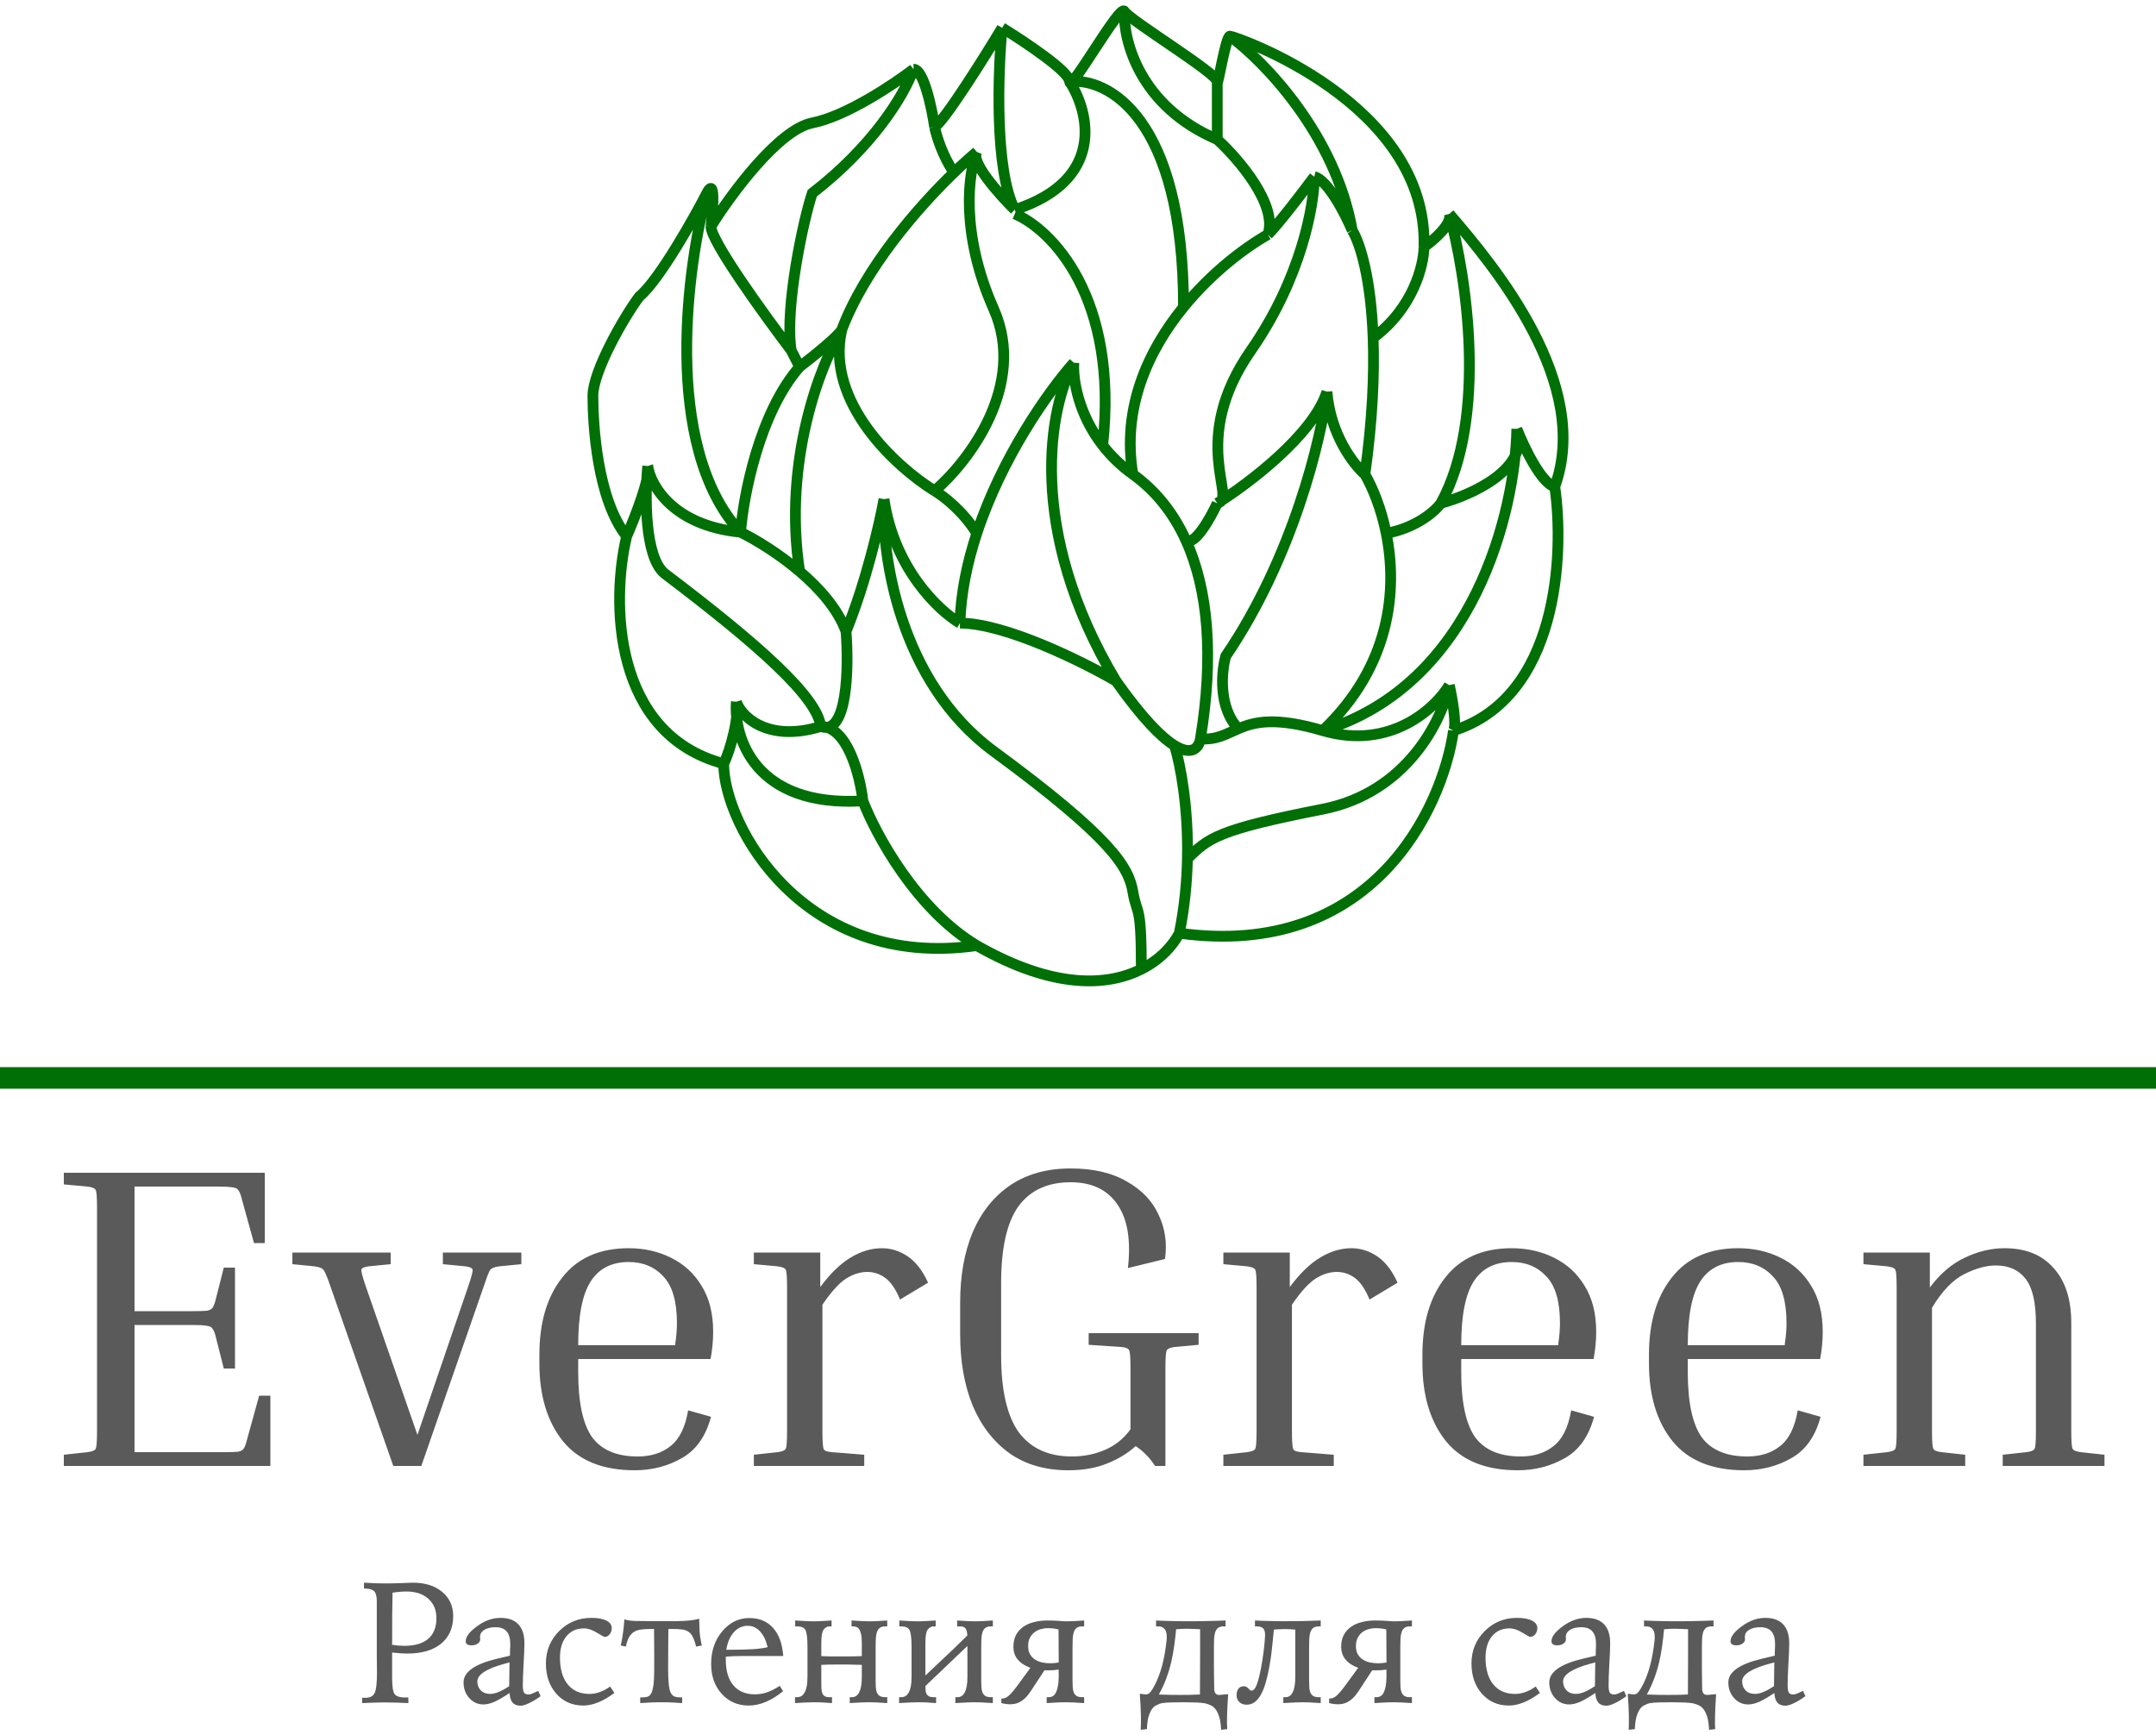 <svg width="200" height="161" viewBox="0 0 200 161" fill="none" xmlns="http://www.w3.org/2000/svg">
<path d="M36.375 152.594C36.594 152.625 36.792 152.648 36.969 152.664C37.146 152.68 37.32 152.688 37.492 152.688C38.471 152.688 39.214 152.471 39.719 152.039C40.229 151.602 40.484 150.964 40.484 150.125C40.484 149.37 40.234 148.768 39.734 148.32C39.234 147.872 38.557 147.648 37.703 147.648C37.469 147.648 37.245 147.659 37.031 147.68C36.823 147.695 36.617 147.721 36.414 147.758C36.398 148.461 36.388 149.172 36.383 149.891C36.378 150.604 36.375 151.505 36.375 152.594ZM33.594 157.492C33.635 157.497 33.675 157.503 33.711 157.508C33.753 157.508 33.815 157.508 33.898 157.508C34.315 157.508 34.596 157.367 34.742 157.086C34.893 156.799 34.969 156.167 34.969 155.188C34.969 155.042 34.966 154.773 34.961 154.383C34.956 153.992 34.953 153.677 34.953 153.438V148.547C34.953 148.099 34.872 147.792 34.711 147.625C34.55 147.458 34.255 147.375 33.828 147.375H33.766V146.828C34.12 146.854 34.471 146.872 34.82 146.883C35.175 146.893 35.523 146.898 35.867 146.898C36.253 146.898 36.711 146.888 37.242 146.867C37.779 146.841 38.125 146.828 38.281 146.828C39.422 146.828 40.333 147.112 41.016 147.68C41.698 148.247 42.039 148.995 42.039 149.922C42.039 151.021 41.664 151.878 40.914 152.492C40.169 153.102 39.115 153.406 37.75 153.406C37.615 153.406 37.43 153.398 37.195 153.383C36.966 153.367 36.693 153.344 36.375 153.312V155.664C36.375 156.466 36.456 156.971 36.617 157.18C36.784 157.383 37.115 157.484 37.609 157.484C37.625 157.484 37.651 157.482 37.688 157.477C37.729 157.471 37.76 157.469 37.781 157.469C37.807 157.469 37.825 157.471 37.836 157.477C37.852 157.477 37.865 157.479 37.875 157.484L37.883 158C37.503 157.979 37.12 157.964 36.734 157.953C36.349 157.943 35.969 157.938 35.594 157.938C35.411 157.938 35.143 157.943 34.789 157.953C34.44 157.964 34.042 157.979 33.594 158V157.492ZM49.93 156.867L50.148 157.359C49.758 157.641 49.401 157.857 49.078 158.008C48.755 158.164 48.495 158.242 48.297 158.242C47.964 158.242 47.714 158.146 47.547 157.953C47.38 157.755 47.289 157.458 47.273 157.062C46.706 157.443 46.234 157.716 45.859 157.883C45.484 158.044 45.148 158.125 44.852 158.125C44.325 158.125 43.885 157.927 43.531 157.531C43.177 157.135 43 156.651 43 156.078C43 155.104 44.05 154.37 46.148 153.875C46.643 153.76 47.029 153.669 47.305 153.602C47.305 153.513 47.307 153.385 47.312 153.219C47.328 152.875 47.336 152.651 47.336 152.547C47.336 152.005 47.224 151.607 47 151.352C46.776 151.091 46.435 150.961 45.977 150.961C45.529 150.961 45.175 151.044 44.914 151.211C44.659 151.372 44.531 151.594 44.531 151.875C44.531 151.901 44.534 151.938 44.539 151.984C44.544 152.026 44.547 152.057 44.547 152.078C44.547 152.24 44.469 152.375 44.312 152.484C44.156 152.589 43.969 152.641 43.75 152.641C43.562 152.641 43.425 152.609 43.336 152.547C43.247 152.484 43.203 152.388 43.203 152.258C43.203 151.841 43.555 151.378 44.258 150.867C44.961 150.352 45.688 150.094 46.438 150.094C47.161 150.094 47.711 150.294 48.086 150.695C48.461 151.091 48.648 151.674 48.648 152.445C48.648 152.862 48.622 153.503 48.57 154.367C48.523 155.232 48.5 155.888 48.5 156.336C48.5 156.674 48.536 156.904 48.609 157.023C48.688 157.143 48.823 157.203 49.016 157.203C49.099 157.203 49.206 157.18 49.336 157.133C49.471 157.081 49.669 156.992 49.93 156.867ZM47.266 154.227C47.167 154.253 47.018 154.292 46.82 154.344C45.128 154.807 44.281 155.354 44.281 155.984C44.281 156.328 44.391 156.609 44.609 156.828C44.828 157.042 45.117 157.148 45.477 157.148C45.695 157.148 45.948 157.091 46.234 156.977C46.521 156.862 46.854 156.68 47.234 156.43L47.266 154.227ZM56.602 156.461L56.992 157.055C56.487 157.44 55.99 157.732 55.5 157.93C55.01 158.128 54.547 158.227 54.109 158.227C53.089 158.227 52.255 157.862 51.609 157.133C50.964 156.398 50.641 155.461 50.641 154.32C50.641 153.138 51.05 152.138 51.867 151.32C52.685 150.503 53.682 150.094 54.859 150.094C55.464 150.094 55.93 150.18 56.258 150.352C56.586 150.518 56.75 150.753 56.75 151.055C56.75 151.273 56.682 151.464 56.547 151.625C56.417 151.781 56.266 151.859 56.094 151.859C56.036 151.859 55.794 151.729 55.367 151.469C54.945 151.203 54.542 151.07 54.156 151.07C53.479 151.07 52.94 151.315 52.539 151.805C52.143 152.289 51.945 152.951 51.945 153.789C51.945 154.846 52.185 155.672 52.664 156.266C53.148 156.854 53.818 157.148 54.672 157.148C54.99 157.148 55.305 157.094 55.617 156.984C55.935 156.875 56.263 156.701 56.602 156.461ZM57.922 150.227C58.156 150.315 58.497 150.367 58.945 150.383C59.398 150.393 59.979 150.398 60.688 150.398H61.984C62.208 150.398 62.448 150.398 62.703 150.398C62.958 150.393 63.214 150.385 63.469 150.375C63.724 150.359 63.971 150.336 64.211 150.305C64.451 150.273 64.667 150.229 64.859 150.172C64.865 150.474 64.875 150.831 64.891 151.242C64.912 151.648 64.982 152.12 65.102 152.656L64.57 152.758C64.482 152.383 64.383 152.089 64.273 151.875C64.169 151.656 64.034 151.492 63.867 151.383C63.706 151.268 63.508 151.198 63.273 151.172C63.039 151.141 62.747 151.125 62.398 151.125H62L61.984 153.359C61.979 153.943 61.977 154.451 61.977 154.883C61.982 155.31 61.995 155.674 62.016 155.977C62.036 156.279 62.068 156.529 62.109 156.727C62.156 156.919 62.221 157.07 62.305 157.18C62.388 157.289 62.492 157.365 62.617 157.406C62.742 157.448 62.896 157.469 63.078 157.469H63.281V158C63.099 157.99 62.841 157.974 62.508 157.953C62.18 157.932 61.789 157.922 61.336 157.922C60.872 157.922 60.487 157.932 60.18 157.953C59.872 157.974 59.609 157.99 59.391 158V157.469H59.586C59.758 157.469 59.911 157.451 60.047 157.414C60.188 157.378 60.305 157.279 60.398 157.117C60.492 156.951 60.562 156.698 60.609 156.359C60.661 156.016 60.688 155.539 60.688 154.93V153.359L60.672 151.125H60.336C60.023 151.125 59.742 151.141 59.492 151.172C59.247 151.198 59.031 151.266 58.844 151.375C58.656 151.484 58.497 151.648 58.367 151.867C58.237 152.081 58.135 152.378 58.062 152.758L57.578 152.656C57.62 152.49 57.656 152.323 57.688 152.156C57.719 151.99 57.747 151.812 57.773 151.625C57.805 151.438 57.831 151.232 57.852 151.008C57.878 150.779 57.901 150.518 57.922 150.227ZM72.656 153.633H68.844C68.547 153.633 68.273 153.638 68.023 153.648C67.773 153.659 67.542 153.674 67.328 153.695V153.984C67.328 155.005 67.562 155.794 68.031 156.352C68.505 156.909 69.172 157.188 70.031 157.188C70.412 157.188 70.787 157.125 71.156 157C71.526 156.87 71.919 156.669 72.336 156.398L72.641 156.898C72.104 157.336 71.568 157.667 71.031 157.891C70.5 158.115 69.974 158.227 69.453 158.227C68.443 158.227 67.609 157.867 66.953 157.148C66.297 156.424 65.969 155.497 65.969 154.367C65.969 153.164 66.312 152.154 67 151.336C67.688 150.518 68.526 150.109 69.516 150.109C70.438 150.109 71.172 150.417 71.719 151.031C72.266 151.646 72.578 152.513 72.656 153.633ZM71.211 152.812C71.055 152.172 70.818 151.682 70.5 151.344C70.182 151 69.802 150.828 69.359 150.828C68.859 150.828 68.43 151.029 68.07 151.43C67.716 151.831 67.484 152.372 67.375 153.055C68.406 153.055 69.216 153.036 69.805 153C70.398 152.964 70.867 152.901 71.211 152.812ZM79.945 154.453C79.831 154.448 79.721 154.445 79.617 154.445C79.518 154.44 79.417 154.438 79.312 154.438C79.213 154.432 79.109 154.43 79 154.43C78.891 154.424 78.773 154.422 78.648 154.422H77.484C77.25 154.422 77.029 154.424 76.82 154.43C76.617 154.435 76.406 154.443 76.188 154.453V155.891C76.188 156.161 76.19 156.396 76.195 156.594C76.206 156.792 76.234 156.956 76.281 157.086C76.333 157.211 76.412 157.305 76.516 157.367C76.625 157.424 76.779 157.453 76.977 157.453H77.18V158C76.914 157.979 76.643 157.961 76.367 157.945C76.096 157.93 75.81 157.922 75.508 157.922C75.242 157.922 74.971 157.93 74.695 157.945C74.424 157.956 74.109 157.974 73.75 158V157.453H73.93C74.159 157.453 74.338 157.385 74.469 157.25C74.599 157.109 74.695 156.94 74.758 156.742C74.826 156.539 74.867 156.326 74.883 156.102C74.898 155.872 74.906 155.672 74.906 155.5V152.828C74.906 151.969 74.838 151.427 74.703 151.203C74.635 151.089 74.539 151.008 74.414 150.961C74.294 150.909 74.138 150.883 73.945 150.883H73.766V150.336C74.219 150.367 74.573 150.388 74.828 150.398C75.083 150.409 75.289 150.414 75.445 150.414C75.612 150.414 75.823 150.409 76.078 150.398C76.338 150.388 76.693 150.367 77.141 150.336V150.883H76.922C76.818 150.883 76.719 150.914 76.625 150.977C76.531 151.034 76.451 151.112 76.383 151.211C76.253 151.404 76.188 151.815 76.188 152.445V153.641C76.391 153.646 76.591 153.654 76.789 153.664C76.992 153.669 77.201 153.672 77.414 153.672H78.633C78.872 153.672 79.096 153.669 79.305 153.664C79.513 153.654 79.727 153.646 79.945 153.641V152.445C79.945 152.086 79.922 151.805 79.875 151.602C79.828 151.393 79.766 151.237 79.688 151.133C79.615 151.023 79.526 150.956 79.422 150.93C79.323 150.898 79.219 150.883 79.109 150.883H78.992V150.336C79.44 150.367 79.792 150.388 80.047 150.398C80.307 150.409 80.521 150.414 80.688 150.414C80.844 150.414 81.049 150.409 81.305 150.398C81.56 150.388 81.893 150.367 82.305 150.336V150.883H82.125C81.901 150.883 81.727 150.932 81.602 151.031C81.482 151.13 81.393 151.268 81.336 151.445C81.284 151.617 81.253 151.823 81.242 152.062C81.232 152.297 81.227 152.552 81.227 152.828V155.906C81.227 156.12 81.232 156.32 81.242 156.508C81.253 156.695 81.284 156.859 81.336 157C81.393 157.141 81.482 157.253 81.602 157.336C81.727 157.414 81.901 157.453 82.125 157.453H82.305V158C81.893 157.969 81.544 157.948 81.258 157.938C80.971 157.927 80.75 157.922 80.594 157.922C80.458 157.922 80.326 157.924 80.195 157.93C80.07 157.93 79.938 157.935 79.797 157.945C79.662 157.951 79.513 157.958 79.352 157.969C79.195 157.979 79.021 157.99 78.828 158V157.453H79.031C79.328 157.453 79.555 157.297 79.711 156.984C79.867 156.667 79.945 156.201 79.945 155.586V154.453ZM89.742 152.703C89.607 152.828 89.469 152.958 89.328 153.094C89.188 153.224 89.039 153.365 88.883 153.516L87.266 155.062C87.01 155.302 86.768 155.531 86.539 155.75C86.31 155.969 86.078 156.193 85.844 156.422C85.844 156.562 85.849 156.695 85.859 156.82C85.87 156.945 85.898 157.055 85.945 157.148C85.997 157.242 86.076 157.318 86.18 157.375C86.289 157.427 86.44 157.453 86.633 157.453H86.836V158C86.57 157.979 86.299 157.961 86.023 157.945C85.753 157.93 85.466 157.922 85.164 157.922C84.898 157.922 84.628 157.93 84.352 157.945C84.081 157.956 83.766 157.974 83.406 158V157.453H83.586C83.815 157.453 83.995 157.385 84.125 157.25C84.255 157.109 84.352 156.94 84.414 156.742C84.482 156.539 84.523 156.326 84.539 156.102C84.555 155.872 84.562 155.672 84.562 155.5V152.828C84.562 151.969 84.495 151.427 84.359 151.203C84.292 151.089 84.195 151.008 84.07 150.961C83.951 150.909 83.794 150.883 83.602 150.883H83.422V150.336C83.875 150.367 84.229 150.388 84.484 150.398C84.74 150.409 84.945 150.414 85.102 150.414C85.268 150.414 85.479 150.409 85.734 150.398C85.995 150.388 86.349 150.367 86.797 150.336V150.883H86.578C86.474 150.883 86.375 150.914 86.281 150.977C86.188 151.034 86.107 151.112 86.039 151.211C85.909 151.404 85.844 151.815 85.844 152.445V155.438C85.995 155.297 86.146 155.156 86.297 155.016C86.453 154.87 86.609 154.721 86.766 154.57L88.461 152.969L89.734 151.727C89.724 151.508 89.695 151.341 89.648 151.227C89.602 151.112 89.539 151.029 89.461 150.977C89.388 150.924 89.302 150.896 89.203 150.891C89.109 150.885 89.01 150.883 88.906 150.883H88.789V150.336C89.237 150.367 89.588 150.388 89.844 150.398C90.104 150.409 90.318 150.414 90.484 150.414C90.641 150.414 90.846 150.409 91.102 150.398C91.357 150.388 91.69 150.367 92.102 150.336V150.883H91.922C91.698 150.883 91.523 150.932 91.398 151.031C91.279 151.13 91.19 151.268 91.133 151.445C91.081 151.617 91.049 151.823 91.039 152.062C91.029 152.297 91.023 152.552 91.023 152.828V155.906C91.023 156.12 91.029 156.32 91.039 156.508C91.049 156.695 91.081 156.859 91.133 157C91.19 157.141 91.279 157.253 91.398 157.336C91.523 157.414 91.698 157.453 91.922 157.453H92.102V158C91.69 157.969 91.341 157.948 91.055 157.938C90.768 157.927 90.547 157.922 90.391 157.922C90.255 157.922 90.122 157.924 89.992 157.93C89.867 157.93 89.734 157.935 89.594 157.945C89.458 157.951 89.31 157.958 89.148 157.969C88.992 157.979 88.818 157.99 88.625 158V157.453H88.828C89.125 157.453 89.352 157.297 89.508 156.984C89.664 156.667 89.742 156.201 89.742 155.586V152.703ZM98.203 154.891C97.896 154.938 97.588 154.961 97.281 154.961C97.146 154.966 97.013 154.966 96.883 154.961L95.656 156.836C95.474 157.117 95.287 157.352 95.094 157.539C94.901 157.721 94.695 157.862 94.477 157.961C94.258 158.055 94.018 158.104 93.758 158.109C93.497 158.115 93.208 158.078 92.891 158V157.578H92.953C93.057 157.578 93.156 157.56 93.25 157.523C93.349 157.487 93.456 157.419 93.57 157.32C93.69 157.216 93.828 157.07 93.984 156.883C94.141 156.695 94.328 156.451 94.547 156.148L95.586 154.727C95.372 154.648 95.177 154.557 95 154.453C94.698 154.276 94.456 154.049 94.273 153.773C94.096 153.497 94.008 153.167 94.008 152.781C94.008 152.344 94.091 151.971 94.258 151.664C94.43 151.357 94.659 151.104 94.945 150.906C95.237 150.708 95.573 150.565 95.953 150.477C96.333 150.383 96.734 150.336 97.156 150.336C97.578 150.336 97.94 150.349 98.242 150.375C98.549 150.401 98.787 150.414 98.953 150.414C99.109 150.414 99.315 150.409 99.57 150.398C99.826 150.388 100.159 150.367 100.57 150.336V150.883H100.391C100.167 150.883 99.992 150.932 99.867 151.031C99.747 151.13 99.659 151.268 99.602 151.445C99.549 151.617 99.518 151.823 99.508 152.062C99.497 152.297 99.492 152.552 99.492 152.828V155.906C99.492 156.12 99.497 156.32 99.508 156.508C99.518 156.695 99.549 156.859 99.602 157C99.659 157.141 99.747 157.253 99.867 157.336C99.992 157.414 100.167 157.453 100.391 157.453H100.57V158C100.159 157.969 99.81 157.948 99.523 157.938C99.237 157.927 99.016 157.922 98.859 157.922C98.724 157.922 98.591 157.924 98.461 157.93C98.336 157.93 98.203 157.935 98.062 157.945C97.927 157.951 97.779 157.958 97.617 157.969C97.461 157.979 97.287 157.99 97.094 158V157.453H97.297C97.599 157.453 97.823 157.297 97.969 156.984C98.12 156.667 98.201 156.201 98.211 155.586L98.203 154.891ZM98.195 151.172C98.07 151.13 97.909 151.099 97.711 151.078C97.513 151.057 97.336 151.047 97.18 151.047C96.992 151.047 96.792 151.076 96.578 151.133C96.37 151.185 96.174 151.276 95.992 151.406C95.815 151.536 95.667 151.708 95.547 151.922C95.432 152.135 95.375 152.401 95.375 152.719C95.375 153.031 95.438 153.289 95.562 153.492C95.688 153.695 95.846 153.857 96.039 153.977C96.237 154.096 96.456 154.182 96.695 154.234C96.935 154.281 97.172 154.305 97.406 154.305C97.583 154.305 97.737 154.297 97.867 154.281C98.003 154.26 98.117 154.245 98.211 154.234L98.195 151.172ZM107.141 156.289C107.406 155.768 107.628 155.177 107.805 154.516C107.982 153.849 108.117 153.091 108.211 152.242C108.227 152.112 108.234 151.969 108.234 151.812C108.234 151.651 108.211 151.503 108.164 151.367C108.117 151.232 108.036 151.117 107.922 151.023C107.807 150.93 107.641 150.883 107.422 150.883H107.242V150.336C107.497 150.346 107.721 150.357 107.914 150.367C108.112 150.372 108.307 150.378 108.5 150.383C108.698 150.388 108.906 150.393 109.125 150.398C109.349 150.404 109.612 150.406 109.914 150.406C110.221 150.406 110.542 150.406 110.875 150.406C111.214 150.401 111.547 150.396 111.875 150.391C112.208 150.385 112.529 150.378 112.836 150.367C113.148 150.357 113.432 150.346 113.688 150.336V150.883H113.508C113.284 150.883 113.109 150.932 112.984 151.031C112.865 151.13 112.776 151.268 112.719 151.445C112.667 151.617 112.635 151.823 112.625 152.062C112.615 152.297 112.609 152.552 112.609 152.828V154.695L112.633 156.609C112.633 156.755 112.648 156.872 112.68 156.961C112.711 157.044 112.753 157.109 112.805 157.156C112.857 157.198 112.919 157.224 112.992 157.234C113.065 157.245 113.141 157.245 113.219 157.234L113.93 157.172C113.898 157.615 113.875 157.997 113.859 158.32C113.844 158.648 113.833 158.938 113.828 159.188C113.823 159.438 113.82 159.659 113.82 159.852C113.826 160.049 113.833 160.237 113.844 160.414L113.273 160.477C113.253 159.992 113.198 159.602 113.109 159.305C113.021 159.013 112.914 158.781 112.789 158.609C112.664 158.438 112.526 158.312 112.375 158.234C112.229 158.161 112.083 158.104 111.938 158.062C111.875 158.042 111.799 158.023 111.711 158.008C111.628 157.992 111.505 157.979 111.344 157.969C111.182 157.953 110.971 157.943 110.711 157.938C110.451 157.927 110.112 157.922 109.695 157.922C109.279 157.922 108.943 157.927 108.688 157.938C108.438 157.943 108.24 157.953 108.094 157.969C107.948 157.979 107.839 157.992 107.766 158.008C107.693 158.023 107.63 158.042 107.578 158.062C107.469 158.104 107.349 158.159 107.219 158.227C107.089 158.294 106.966 158.409 106.852 158.57C106.737 158.737 106.635 158.964 106.547 159.25C106.464 159.542 106.411 159.93 106.391 160.414L105.82 160.477C105.826 160.299 105.831 160.107 105.836 159.898C105.841 159.695 105.841 159.461 105.836 159.195C105.831 158.935 105.82 158.635 105.805 158.297C105.789 157.964 105.766 157.576 105.734 157.133L106.266 157.195C106.427 157.216 106.576 157.146 106.711 156.984C106.846 156.818 106.99 156.586 107.141 156.289ZM107.5 157.203C107.802 157.219 108.133 157.229 108.492 157.234C108.852 157.24 109.198 157.242 109.531 157.242C109.781 157.242 110.062 157.24 110.375 157.234C110.688 157.229 111 157.219 111.312 157.203L111.328 153.539V151.148C111.24 151.143 111.135 151.138 111.016 151.133C110.896 151.122 110.773 151.117 110.648 151.117C110.523 151.112 110.404 151.109 110.289 151.109C110.18 151.104 110.089 151.102 110.016 151.102C109.865 151.102 109.719 151.107 109.578 151.117C109.438 151.122 109.279 151.133 109.102 151.148C109.055 151.664 108.995 152.18 108.922 152.695C108.854 153.211 108.76 153.721 108.641 154.227C108.521 154.732 108.367 155.234 108.18 155.734C107.997 156.229 107.771 156.719 107.5 157.203ZM117.32 152.242C117.331 152.065 117.341 151.896 117.352 151.734C117.362 151.568 117.346 151.422 117.305 151.297C117.268 151.172 117.195 151.073 117.086 151C116.977 150.922 116.812 150.883 116.594 150.883H116.414V150.336C116.669 150.346 116.896 150.357 117.094 150.367C117.297 150.372 117.5 150.378 117.703 150.383C117.906 150.388 118.12 150.393 118.344 150.398C118.573 150.404 118.839 150.406 119.141 150.406C120.375 150.406 121.5 150.383 122.516 150.336V150.883H122.336C122.112 150.883 121.938 150.932 121.812 151.031C121.693 151.13 121.604 151.268 121.547 151.445C121.495 151.617 121.464 151.823 121.453 152.062C121.443 152.297 121.438 152.552 121.438 152.828V155.906C121.438 156.12 121.443 156.32 121.453 156.508C121.464 156.695 121.495 156.859 121.547 157C121.604 157.141 121.693 157.253 121.812 157.336C121.938 157.414 122.112 157.453 122.336 157.453H122.516V158C122.104 157.969 121.755 157.948 121.469 157.938C121.182 157.927 120.961 157.922 120.805 157.922C120.721 157.922 120.63 157.924 120.531 157.93C120.432 157.93 120.326 157.932 120.211 157.938C120.096 157.943 119.943 157.951 119.75 157.961C119.562 157.971 119.328 157.984 119.047 158V157.453H119.25C119.547 157.453 119.771 157.297 119.922 156.984C120.078 156.667 120.156 156.201 120.156 155.586V151.18C119.969 151.164 119.797 151.154 119.641 151.148C119.49 151.138 119.336 151.133 119.18 151.133C119.018 151.133 118.857 151.138 118.695 151.148C118.534 151.154 118.359 151.164 118.172 151.18C118.115 151.706 118.057 152.268 118 152.867C117.943 153.461 117.857 154.065 117.742 154.68C117.638 155.227 117.523 155.716 117.398 156.148C117.273 156.576 117.125 156.938 116.953 157.234C116.786 157.531 116.596 157.758 116.383 157.914C116.169 158.07 115.922 158.148 115.641 158.148C115.365 158.148 115.141 158.068 114.969 157.906C114.797 157.745 114.711 157.529 114.711 157.258C114.711 157.148 114.724 157.044 114.75 156.945C114.776 156.846 114.815 156.76 114.867 156.688C114.919 156.609 114.987 156.549 115.07 156.508C115.154 156.461 115.255 156.438 115.375 156.438C115.484 156.438 115.57 156.458 115.633 156.5C115.701 156.542 115.758 156.589 115.805 156.641C115.852 156.693 115.896 156.74 115.938 156.781C115.979 156.823 116.031 156.844 116.094 156.844C116.177 156.844 116.255 156.807 116.328 156.734C116.406 156.661 116.479 156.542 116.547 156.375C116.62 156.203 116.693 155.979 116.766 155.703C116.839 155.427 116.914 155.083 116.992 154.672C117.029 154.484 117.062 154.286 117.094 154.078C117.13 153.87 117.161 153.659 117.188 153.445C117.219 153.232 117.245 153.023 117.266 152.82C117.292 152.612 117.31 152.419 117.32 152.242ZM128.609 154.891C128.302 154.938 127.995 154.961 127.688 154.961C127.552 154.966 127.419 154.966 127.289 154.961L126.062 156.836C125.88 157.117 125.693 157.352 125.5 157.539C125.307 157.721 125.102 157.862 124.883 157.961C124.664 158.055 124.424 158.104 124.164 158.109C123.904 158.115 123.615 158.078 123.297 158V157.578H123.359C123.464 157.578 123.562 157.56 123.656 157.523C123.755 157.487 123.862 157.419 123.977 157.32C124.096 157.216 124.234 157.07 124.391 156.883C124.547 156.695 124.734 156.451 124.953 156.148L125.992 154.727C125.779 154.648 125.583 154.557 125.406 154.453C125.104 154.276 124.862 154.049 124.68 153.773C124.503 153.497 124.414 153.167 124.414 152.781C124.414 152.344 124.497 151.971 124.664 151.664C124.836 151.357 125.065 151.104 125.352 150.906C125.643 150.708 125.979 150.565 126.359 150.477C126.74 150.383 127.141 150.336 127.562 150.336C127.984 150.336 128.346 150.349 128.648 150.375C128.956 150.401 129.193 150.414 129.359 150.414C129.516 150.414 129.721 150.409 129.977 150.398C130.232 150.388 130.565 150.367 130.977 150.336V150.883H130.797C130.573 150.883 130.398 150.932 130.273 151.031C130.154 151.13 130.065 151.268 130.008 151.445C129.956 151.617 129.924 151.823 129.914 152.062C129.904 152.297 129.898 152.552 129.898 152.828V155.906C129.898 156.12 129.904 156.32 129.914 156.508C129.924 156.695 129.956 156.859 130.008 157C130.065 157.141 130.154 157.253 130.273 157.336C130.398 157.414 130.573 157.453 130.797 157.453H130.977V158C130.565 157.969 130.216 157.948 129.93 157.938C129.643 157.927 129.422 157.922 129.266 157.922C129.13 157.922 128.997 157.924 128.867 157.93C128.742 157.93 128.609 157.935 128.469 157.945C128.333 157.951 128.185 157.958 128.023 157.969C127.867 157.979 127.693 157.99 127.5 158V157.453H127.703C128.005 157.453 128.229 157.297 128.375 156.984C128.526 156.667 128.607 156.201 128.617 155.586L128.609 154.891ZM128.602 151.172C128.477 151.13 128.315 151.099 128.117 151.078C127.919 151.057 127.742 151.047 127.586 151.047C127.398 151.047 127.198 151.076 126.984 151.133C126.776 151.185 126.581 151.276 126.398 151.406C126.221 151.536 126.073 151.708 125.953 151.922C125.839 152.135 125.781 152.401 125.781 152.719C125.781 153.031 125.844 153.289 125.969 153.492C126.094 153.695 126.253 153.857 126.445 153.977C126.643 154.096 126.862 154.182 127.102 154.234C127.341 154.281 127.578 154.305 127.812 154.305C127.99 154.305 128.143 154.297 128.273 154.281C128.409 154.26 128.523 154.245 128.617 154.234L128.602 151.172ZM142.461 156.461L142.852 157.055C142.346 157.44 141.849 157.732 141.359 157.93C140.87 158.128 140.406 158.227 139.969 158.227C138.948 158.227 138.115 157.862 137.469 157.133C136.823 156.398 136.5 155.461 136.5 154.32C136.5 153.138 136.909 152.138 137.727 151.32C138.544 150.503 139.542 150.094 140.719 150.094C141.323 150.094 141.789 150.18 142.117 150.352C142.445 150.518 142.609 150.753 142.609 151.055C142.609 151.273 142.542 151.464 142.406 151.625C142.276 151.781 142.125 151.859 141.953 151.859C141.896 151.859 141.654 151.729 141.227 151.469C140.805 151.203 140.401 151.07 140.016 151.07C139.339 151.07 138.799 151.315 138.398 151.805C138.003 152.289 137.805 152.951 137.805 153.789C137.805 154.846 138.044 155.672 138.523 156.266C139.008 156.854 139.677 157.148 140.531 157.148C140.849 157.148 141.164 157.094 141.477 156.984C141.794 156.875 142.122 156.701 142.461 156.461ZM150.648 156.867L150.867 157.359C150.477 157.641 150.12 157.857 149.797 158.008C149.474 158.164 149.214 158.242 149.016 158.242C148.682 158.242 148.432 158.146 148.266 157.953C148.099 157.755 148.008 157.458 147.992 157.062C147.424 157.443 146.953 157.716 146.578 157.883C146.203 158.044 145.867 158.125 145.57 158.125C145.044 158.125 144.604 157.927 144.25 157.531C143.896 157.135 143.719 156.651 143.719 156.078C143.719 155.104 144.768 154.37 146.867 153.875C147.362 153.76 147.747 153.669 148.023 153.602C148.023 153.513 148.026 153.385 148.031 153.219C148.047 152.875 148.055 152.651 148.055 152.547C148.055 152.005 147.943 151.607 147.719 151.352C147.495 151.091 147.154 150.961 146.695 150.961C146.247 150.961 145.893 151.044 145.633 151.211C145.378 151.372 145.25 151.594 145.25 151.875C145.25 151.901 145.253 151.938 145.258 151.984C145.263 152.026 145.266 152.057 145.266 152.078C145.266 152.24 145.188 152.375 145.031 152.484C144.875 152.589 144.688 152.641 144.469 152.641C144.281 152.641 144.143 152.609 144.055 152.547C143.966 152.484 143.922 152.388 143.922 152.258C143.922 151.841 144.273 151.378 144.977 150.867C145.68 150.352 146.406 150.094 147.156 150.094C147.88 150.094 148.43 150.294 148.805 150.695C149.18 151.091 149.367 151.674 149.367 152.445C149.367 152.862 149.341 153.503 149.289 154.367C149.242 155.232 149.219 155.888 149.219 156.336C149.219 156.674 149.255 156.904 149.328 157.023C149.406 157.143 149.542 157.203 149.734 157.203C149.818 157.203 149.924 157.18 150.055 157.133C150.19 157.081 150.388 156.992 150.648 156.867ZM147.984 154.227C147.885 154.253 147.737 154.292 147.539 154.344C145.846 154.807 145 155.354 145 155.984C145 156.328 145.109 156.609 145.328 156.828C145.547 157.042 145.836 157.148 146.195 157.148C146.414 157.148 146.667 157.091 146.953 156.977C147.24 156.862 147.573 156.68 147.953 156.43L147.984 154.227ZM152.406 156.289C152.672 155.768 152.893 155.177 153.07 154.516C153.247 153.849 153.383 153.091 153.477 152.242C153.492 152.112 153.5 151.969 153.5 151.812C153.5 151.651 153.477 151.503 153.43 151.367C153.383 151.232 153.302 151.117 153.188 151.023C153.073 150.93 152.906 150.883 152.688 150.883H152.508V150.336C152.763 150.346 152.987 150.357 153.18 150.367C153.378 150.372 153.573 150.378 153.766 150.383C153.964 150.388 154.172 150.393 154.391 150.398C154.615 150.404 154.878 150.406 155.18 150.406C155.487 150.406 155.807 150.406 156.141 150.406C156.479 150.401 156.812 150.396 157.141 150.391C157.474 150.385 157.794 150.378 158.102 150.367C158.414 150.357 158.698 150.346 158.953 150.336V150.883H158.773C158.549 150.883 158.375 150.932 158.25 151.031C158.13 151.13 158.042 151.268 157.984 151.445C157.932 151.617 157.901 151.823 157.891 152.062C157.88 152.297 157.875 152.552 157.875 152.828V154.695L157.898 156.609C157.898 156.755 157.914 156.872 157.945 156.961C157.977 157.044 158.018 157.109 158.07 157.156C158.122 157.198 158.185 157.224 158.258 157.234C158.331 157.245 158.406 157.245 158.484 157.234L159.195 157.172C159.164 157.615 159.141 157.997 159.125 158.32C159.109 158.648 159.099 158.938 159.094 159.188C159.089 159.438 159.086 159.659 159.086 159.852C159.091 160.049 159.099 160.237 159.109 160.414L158.539 160.477C158.518 159.992 158.464 159.602 158.375 159.305C158.286 159.013 158.18 158.781 158.055 158.609C157.93 158.438 157.792 158.312 157.641 158.234C157.495 158.161 157.349 158.104 157.203 158.062C157.141 158.042 157.065 158.023 156.977 158.008C156.893 157.992 156.771 157.979 156.609 157.969C156.448 157.953 156.237 157.943 155.977 157.938C155.716 157.927 155.378 157.922 154.961 157.922C154.544 157.922 154.208 157.927 153.953 157.938C153.703 157.943 153.505 157.953 153.359 157.969C153.214 157.979 153.104 157.992 153.031 158.008C152.958 158.023 152.896 158.042 152.844 158.062C152.734 158.104 152.615 158.159 152.484 158.227C152.354 158.294 152.232 158.409 152.117 158.57C152.003 158.737 151.901 158.964 151.812 159.25C151.729 159.542 151.677 159.93 151.656 160.414L151.086 160.477C151.091 160.299 151.096 160.107 151.102 159.898C151.107 159.695 151.107 159.461 151.102 159.195C151.096 158.935 151.086 158.635 151.07 158.297C151.055 157.964 151.031 157.576 151 157.133L151.531 157.195C151.693 157.216 151.841 157.146 151.977 156.984C152.112 156.818 152.255 156.586 152.406 156.289ZM152.766 157.203C153.068 157.219 153.398 157.229 153.758 157.234C154.117 157.24 154.464 157.242 154.797 157.242C155.047 157.242 155.328 157.24 155.641 157.234C155.953 157.229 156.266 157.219 156.578 157.203L156.594 153.539V151.148C156.505 151.143 156.401 151.138 156.281 151.133C156.161 151.122 156.039 151.117 155.914 151.117C155.789 151.112 155.669 151.109 155.555 151.109C155.445 151.104 155.354 151.102 155.281 151.102C155.13 151.102 154.984 151.107 154.844 151.117C154.703 151.122 154.544 151.133 154.367 151.148C154.32 151.664 154.26 152.18 154.188 152.695C154.12 153.211 154.026 153.721 153.906 154.227C153.786 154.732 153.633 155.234 153.445 155.734C153.263 156.229 153.036 156.719 152.766 157.203ZM167.258 156.867L167.477 157.359C167.086 157.641 166.729 157.857 166.406 158.008C166.083 158.164 165.823 158.242 165.625 158.242C165.292 158.242 165.042 158.146 164.875 157.953C164.708 157.755 164.617 157.458 164.602 157.062C164.034 157.443 163.562 157.716 163.188 157.883C162.812 158.044 162.477 158.125 162.18 158.125C161.654 158.125 161.214 157.927 160.859 157.531C160.505 157.135 160.328 156.651 160.328 156.078C160.328 155.104 161.378 154.37 163.477 153.875C163.971 153.76 164.357 153.669 164.633 153.602C164.633 153.513 164.635 153.385 164.641 153.219C164.656 152.875 164.664 152.651 164.664 152.547C164.664 152.005 164.552 151.607 164.328 151.352C164.104 151.091 163.763 150.961 163.305 150.961C162.857 150.961 162.503 151.044 162.242 151.211C161.987 151.372 161.859 151.594 161.859 151.875C161.859 151.901 161.862 151.938 161.867 151.984C161.872 152.026 161.875 152.057 161.875 152.078C161.875 152.24 161.797 152.375 161.641 152.484C161.484 152.589 161.297 152.641 161.078 152.641C160.891 152.641 160.753 152.609 160.664 152.547C160.576 152.484 160.531 152.388 160.531 152.258C160.531 151.841 160.883 151.378 161.586 150.867C162.289 150.352 163.016 150.094 163.766 150.094C164.49 150.094 165.039 150.294 165.414 150.695C165.789 151.091 165.977 151.674 165.977 152.445C165.977 152.862 165.951 153.503 165.898 154.367C165.852 155.232 165.828 155.888 165.828 156.336C165.828 156.674 165.865 156.904 165.938 157.023C166.016 157.143 166.151 157.203 166.344 157.203C166.427 157.203 166.534 157.18 166.664 157.133C166.799 157.081 166.997 156.992 167.258 156.867ZM164.594 154.227C164.495 154.253 164.346 154.292 164.148 154.344C162.456 154.807 161.609 155.354 161.609 155.984C161.609 156.328 161.719 156.609 161.938 156.828C162.156 157.042 162.445 157.148 162.805 157.148C163.023 157.148 163.276 157.091 163.562 156.977C163.849 156.862 164.182 156.68 164.562 156.43L164.594 154.227Z" fill="#4F4F4F" fill-opacity="0.93"/>
<path d="M24.04 129.48H25.08V136H5.92V134.96L8.12 134.72C8.547 134.667 8.8 134.56 8.88 134.4C8.96 134.24 9 133.693 9 132.76V112.04C9 111.107 8.96 110.56 8.88 110.4C8.8 110.24 8.547 110.133 8.12 110.08L5.92 109.88V108.8H24.56V115.32H23.56L22.4 111.12C22.32 110.8 22.227 110.573 22.12 110.44C22.04 110.28 21.867 110.187 21.6 110.16C21.333 110.107 20.88 110.08 20.24 110.08H12.48V121.64H17.84C18.48 121.64 18.933 121.627 19.2 121.6C19.467 121.547 19.64 121.453 19.72 121.32C19.827 121.16 19.92 120.92 20 120.6L20.76 117.6H21.8V126.96H20.76L20 123.96C19.92 123.64 19.827 123.413 19.72 123.28C19.64 123.12 19.467 123.027 19.2 123C18.933 122.947 18.48 122.92 17.84 122.92H12.48V134.72H20.72C21.36 134.72 21.813 134.707 22.08 134.68C22.347 134.627 22.52 134.533 22.6 134.4C22.707 134.24 22.8 134 22.88 133.68L24.04 129.48ZM44.923 119.2L39.083 136H36.483L30.603 119.2C30.337 118.427 30.137 117.96 30.003 117.8C29.87 117.64 29.59 117.533 29.163 117.48L27.123 117.28V116.2H36.243V117.28L34.203 117.48C33.776 117.533 33.55 117.64 33.523 117.8C33.496 117.933 33.617 118.4 33.883 119.2L38.723 133.12L43.483 119.2C43.75 118.4 43.87 117.933 43.843 117.8C43.816 117.64 43.59 117.533 43.163 117.48L41.083 117.28V116.2H48.363V117.28L46.323 117.48C45.897 117.533 45.617 117.64 45.483 117.8C45.377 117.933 45.19 118.4 44.923 119.2ZM65.956 131.44C65.476 133.253 64.569 134.533 63.236 135.28C61.929 136.027 60.476 136.4 58.876 136.4C55.916 136.4 53.702 135.507 52.236 133.72C50.769 131.907 50.036 129.493 50.036 126.48V125.68C50.036 122.693 50.742 120.307 52.156 118.52C53.569 116.707 55.622 115.8 58.316 115.8C59.756 115.8 61.062 116.093 62.236 116.68C63.436 117.267 64.382 118.133 65.076 119.28C65.796 120.427 66.156 121.853 66.156 123.56C66.156 124.36 66.076 125.2 65.916 126.08H53.636V127.28C53.636 130.08 54.062 132.093 54.916 133.32C55.796 134.52 57.209 135.12 59.156 135.12C60.382 135.12 61.396 134.8 62.196 134.16C63.022 133.52 63.569 132.413 63.836 130.84L65.956 131.44ZM58.316 117.08C56.742 117.08 55.569 117.68 54.796 118.88C54.022 120.08 53.636 122.053 53.636 124.8H62.636V124.68C62.689 124.333 62.729 124 62.756 123.68C62.782 123.333 62.796 123.027 62.796 122.76C62.796 120.76 62.382 119.32 61.556 118.44C60.729 117.533 59.649 117.08 58.316 117.08ZM69.931 117.28V116.2H76.091V119.4C77.025 118.147 77.958 117.24 78.891 116.68C79.851 116.093 80.825 115.8 81.811 115.8C82.665 115.8 83.465 116.053 84.211 116.56C84.958 117.067 85.585 117.88 86.091 119L83.491 120.56C83.091 119.6 82.638 118.933 82.131 118.56C81.625 118.187 81.065 118 80.451 118C79.785 118 79.118 118.213 78.451 118.64C77.811 119.067 77.091 119.867 76.291 121.04V132.76C76.291 133.693 76.331 134.253 76.411 134.44C76.491 134.6 76.745 134.693 77.171 134.72L80.171 134.96V136H69.931V134.96L72.131 134.72C72.558 134.667 72.811 134.56 72.891 134.4C72.971 134.24 73.011 133.693 73.011 132.76V119.44C73.011 118.507 72.971 117.96 72.891 117.8C72.811 117.64 72.558 117.533 72.131 117.48L69.931 117.28ZM100.989 124.76V123.68H111.189V124.76L108.989 124.96C108.563 125.013 108.309 125.12 108.229 125.28C108.149 125.44 108.109 125.987 108.109 126.92V136H107.149C106.643 135.227 106.043 134.613 105.349 134.16C104.576 134.853 103.669 135.4 102.629 135.8C101.616 136.2 100.443 136.4 99.109 136.4C96.976 136.4 95.163 135.88 93.669 134.84C92.176 133.773 91.029 132.293 90.229 130.4C89.456 128.507 89.069 126.307 89.069 123.8V120.8C89.069 118.347 89.456 116.187 90.229 114.32C91.029 112.453 92.189 111 93.709 109.96C95.256 108.92 97.123 108.4 99.309 108.4C101.416 108.4 103.149 108.8 104.509 109.6C105.896 110.373 106.883 111.4 107.469 112.68C108.083 113.96 108.283 115.333 108.069 116.8L104.629 117.64C104.923 115.08 104.603 113.12 103.669 111.76C102.736 110.373 101.283 109.68 99.309 109.68C97.176 109.68 95.563 110.427 94.469 111.92C93.403 113.413 92.869 115.787 92.869 119.04V125.72C92.869 128.973 93.416 131.36 94.509 132.88C95.629 134.373 97.269 135.12 99.429 135.12C100.523 135.12 101.536 134.92 102.469 134.52C103.429 134.12 104.229 133.48 104.869 132.6V126.92C104.869 125.987 104.829 125.44 104.749 125.28C104.669 125.093 104.416 124.987 103.989 124.96L100.989 124.76ZM113.486 117.28V116.2H119.646V119.4C120.579 118.147 121.513 117.24 122.446 116.68C123.406 116.093 124.379 115.8 125.366 115.8C126.219 115.8 127.019 116.053 127.766 116.56C128.513 117.067 129.139 117.88 129.646 119L127.046 120.56C126.646 119.6 126.193 118.933 125.686 118.56C125.179 118.187 124.619 118 124.006 118C123.339 118 122.673 118.213 122.006 118.64C121.366 119.067 120.646 119.867 119.846 121.04V132.76C119.846 133.693 119.886 134.253 119.966 134.44C120.046 134.6 120.299 134.693 120.726 134.72L123.726 134.96V136H113.486V134.96L115.686 134.72C116.113 134.667 116.366 134.56 116.446 134.4C116.526 134.24 116.566 133.693 116.566 132.76V119.44C116.566 118.507 116.526 117.96 116.446 117.8C116.366 117.64 116.113 117.533 115.686 117.48L113.486 117.28ZM147.87 131.44C147.39 133.253 146.483 134.533 145.15 135.28C143.843 136.027 142.39 136.4 140.79 136.4C137.83 136.4 135.616 135.507 134.15 133.72C132.683 131.907 131.95 129.493 131.95 126.48V125.68C131.95 122.693 132.656 120.307 134.07 118.52C135.483 116.707 137.536 115.8 140.23 115.8C141.67 115.8 142.976 116.093 144.15 116.68C145.35 117.267 146.296 118.133 146.99 119.28C147.71 120.427 148.07 121.853 148.07 123.56C148.07 124.36 147.99 125.2 147.83 126.08H135.55V127.28C135.55 130.08 135.976 132.093 136.83 133.32C137.71 134.52 139.123 135.12 141.07 135.12C142.296 135.12 143.31 134.8 144.11 134.16C144.936 133.52 145.483 132.413 145.75 130.84L147.87 131.44ZM140.23 117.08C138.656 117.08 137.483 117.68 136.71 118.88C135.936 120.08 135.55 122.053 135.55 124.8H144.55V124.68C144.603 124.333 144.643 124 144.67 123.68C144.696 123.333 144.71 123.027 144.71 122.76C144.71 120.76 144.296 119.32 143.47 118.44C142.643 117.533 141.563 117.08 140.23 117.08ZM168.885 131.44C168.405 133.253 167.499 134.533 166.165 135.28C164.859 136.027 163.405 136.4 161.805 136.4C158.845 136.4 156.632 135.507 155.165 133.72C153.699 131.907 152.965 129.493 152.965 126.48V125.68C152.965 122.693 153.672 120.307 155.085 118.52C156.499 116.707 158.552 115.8 161.245 115.8C162.685 115.8 163.992 116.093 165.165 116.68C166.365 117.267 167.312 118.133 168.005 119.28C168.725 120.427 169.085 121.853 169.085 123.56C169.085 124.36 169.005 125.2 168.845 126.08H156.565V127.28C156.565 130.08 156.992 132.093 157.845 133.32C158.725 134.52 160.139 135.12 162.085 135.12C163.312 135.12 164.325 134.8 165.125 134.16C165.952 133.52 166.499 132.413 166.765 130.84L168.885 131.44ZM161.245 117.08C159.672 117.08 158.499 117.68 157.725 118.88C156.952 120.08 156.565 122.053 156.565 124.8H165.565V124.68C165.619 124.333 165.659 124 165.685 123.68C165.712 123.333 165.725 123.027 165.725 122.76C165.725 120.76 165.312 119.32 164.485 118.44C163.659 117.533 162.579 117.08 161.245 117.08ZM195.221 134.96V136H185.781V134.96L187.981 134.72C188.408 134.667 188.661 134.56 188.741 134.4C188.821 134.24 188.861 133.693 188.861 132.76V122.8C188.861 120.827 188.541 119.44 187.901 118.64C187.261 117.813 186.341 117.4 185.141 117.4C184.261 117.4 183.288 117.667 182.221 118.2C181.154 118.733 180.154 119.773 179.221 121.32V132.76C179.221 133.693 179.261 134.24 179.341 134.4C179.421 134.56 179.674 134.667 180.101 134.72L182.301 134.96V136H172.861V134.96L175.061 134.72C175.488 134.667 175.741 134.56 175.821 134.4C175.901 134.24 175.941 133.693 175.941 132.76V119.44C175.941 118.507 175.901 117.96 175.821 117.8C175.741 117.64 175.488 117.533 175.061 117.48L172.861 117.28V116.2H179.021V119.44C179.981 118.16 181.061 117.24 182.261 116.68C183.488 116.093 184.714 115.8 185.941 115.8C187.914 115.8 189.434 116.413 190.501 117.64C191.594 118.84 192.141 120.547 192.141 122.76V132.76C192.141 133.693 192.181 134.24 192.261 134.4C192.341 134.56 192.594 134.667 193.021 134.72L195.221 134.96Z" fill="#4F4F4F" fill-opacity="0.93"/>
<path d="M92.96 2.583C91.265 5.396 87.638 11.174 86.699 11.788M92.96 2.583C95.048 3.862 99.222 6.649 99.222 7.569M92.96 2.583C92.569 6.674 92.256 15.776 94.135 19.458M86.699 11.788C86.438 9.998 85.681 6.419 84.742 6.419M86.699 11.788C86.853 12.555 87.429 14.472 88.496 16.006M84.742 6.419C82.916 7.825 78.481 10.791 75.35 11.404C72.219 12.018 67.784 18.052 65.958 20.992M84.742 6.419C83.829 8.975 80.829 13.705 75.35 17.924C74.567 20.225 72.767 28.509 73.393 32.498M65.958 20.992C65.958 20.992 66.559 15.978 65.566 17.924M65.958 20.992C65.845 22.219 70.868 29.174 73.393 32.498M65.566 17.924C64.573 19.87 61.183 25.978 59.305 27.512C57.87 29.429 55 34.453 55 36.716C55 39.401 55.391 46.304 58.131 49.756M65.566 17.924C63.87 24.06 61.261 41.318 68.697 49.372M58.131 49.756C56.696 55.764 56.8 68.088 67.132 70.849M58.131 49.756C58.913 47.966 60.401 44.156 60.087 43.236M67.132 70.849C67.132 76.602 74.567 90.025 90.612 87.724M67.132 70.849C67.784 69.57 68.619 66.323 68.306 65.096M90.612 87.724C97.761 91.81 102.769 91.484 105.875 89.916M90.612 87.724C84.977 84.349 81.22 77.369 80.046 74.3M99.222 7.569C99.222 8.72 103.918 0.282 104.309 1.049M99.222 7.569C101.048 10.382 102.588 16.697 94.135 19.458M99.222 7.569C102.744 7.199 109.788 10.864 109.788 28.49M104.309 1.049C104.701 1.816 112.919 6.802 112.919 7.569M104.309 1.049C104.179 3.734 105.718 9.87 112.919 12.938M112.919 7.569C112.919 8.336 113.702 3.35 114.093 3.35M112.919 7.569V12.938M114.093 3.35C114.484 3.35 132.486 9.487 132.095 22.91M114.093 3.35C117.224 5.652 123.877 12.478 125.442 21.376M132.095 22.91C133.008 22.27 134.756 20.762 134.443 19.842M132.095 22.91C132.081 24.572 131.117 28.586 127.377 31.347M134.443 19.842C138.748 24.827 147.67 35.642 144.227 45.154M134.443 19.842C136.008 25.466 138.043 38.71 133.66 46.688M144.227 45.154C145.14 51.417 144.54 64.713 134.834 67.781M144.227 45.154C142.974 44.847 141.357 41.446 140.705 39.784M134.834 67.781C133.791 75.067 127.242 89.028 109.397 86.573M134.834 67.781C135.147 67.167 134.704 64.713 134.443 63.562M109.397 86.573C108.824 87.695 107.666 89.012 105.875 89.916M109.397 86.573C109.886 84.179 110.104 81.838 110.149 79.67M73.393 32.498L74.176 34.032M68.697 49.372C68.958 46.048 70.419 38.327 74.176 34.032M68.697 49.372C62.436 48.758 60.348 45.026 60.087 43.236M68.697 49.372C70.046 50.033 72.197 51.323 74.176 53.008M74.176 34.032C75.35 33.137 77.776 31.194 78.089 30.58M60.087 43.236C59.827 45.92 59.774 51.673 61.653 53.207C70.263 59.727 75.82 64.636 76.133 67.397M76.133 67.397C71.123 68.931 68.697 66.375 68.306 65.096M76.133 67.397C78.637 67.397 79.785 71.999 80.046 74.3M76.133 67.397C78.637 68.318 78.742 61.9 78.481 58.577M68.306 65.096C68.045 68.42 70.028 74.914 80.046 74.3M78.481 58.577C80.359 53.974 81.612 48.477 82.003 46.304M78.481 58.577C77.725 56.502 76.025 54.582 74.176 53.008M82.003 46.304C81.742 51.417 83.412 63.255 92.178 69.698C103.135 77.752 104.701 80.437 105.092 82.738C105.484 85.039 105.875 83.671 105.875 89.916M82.003 46.304C82.942 52.747 87.09 56.659 89.047 57.809M78.089 30.58C76.133 33.771 72.611 42.723 74.176 53.008M78.089 30.58C80.249 24.876 85.099 19.289 88.496 16.006M78.089 30.58C76.524 37.33 83.177 43.364 86.699 45.537M90.612 14.089C90.026 14.579 89.302 15.228 88.496 16.006M90.612 14.089C89.986 15.009 92.7 18.052 94.135 19.458M90.612 14.089C89.83 16.006 89.047 21.606 92.178 28.662C95.308 35.719 89.83 42.852 86.699 45.537M86.699 45.537C87.482 45.994 89.36 47.423 90.612 49.482M99.613 33.648C97.165 36.416 92.909 42.502 90.612 49.482M99.613 33.648C97.396 37.611 95.074 49.065 103.527 63.179M99.613 33.648C99.515 35.194 100.013 38.392 102.29 41.318M89.047 57.809C89.134 54.993 89.728 52.172 90.612 49.482M89.047 57.809C93.237 57.809 100.446 61.389 103.527 63.179M103.527 63.179C105.985 66.659 107.739 68.416 108.956 69.164M105.092 44.003C104.043 37.833 106.527 32.492 109.788 28.49M105.092 44.003C103.946 43.179 103.026 42.263 102.29 41.318M105.092 44.003C107.199 45.517 108.852 47.574 110.015 50.139M111.354 68.548C111.207 69.413 110.529 70.131 108.956 69.164M111.354 68.548C112.608 60.925 112.093 54.722 110.015 50.139M111.354 68.548C112.882 68.652 113.747 68.088 114.876 67.605M108.956 69.164C109.506 70.958 110.249 74.892 110.149 79.67M134.443 63.562C133.791 66.758 130.53 73.534 122.703 75.067C112.919 76.985 112.075 77.752 110.149 79.67M134.443 63.562C133.139 65.735 128.964 69.622 122.703 67.781M122.703 67.781C118.271 66.478 116.349 66.973 114.876 67.605M122.703 67.781C129.033 61.769 129.643 54.688 128.592 49.482M122.703 67.781C136.791 63.485 140.574 47.327 140.705 39.784M112.919 12.938C114.876 14.728 118.554 18.998 117.615 21.759M117.615 21.759C115.427 23 112.365 25.328 109.788 28.49M117.615 21.759C118.554 20.839 120.876 17.796 121.92 16.39M94.135 19.842C97.484 21.248 103.806 27.512 102.29 41.318M125.442 21.376C124.79 19.842 123.172 16.697 121.92 16.39M125.442 21.376C126.173 22.569 127.176 25.813 127.377 31.347M121.92 16.39C121.92 18.947 120.746 25.748 116.05 32.498C110.18 40.935 114.876 46.304 112.919 46.688M112.919 46.688C112.288 48.057 110.823 50.665 110.015 50.139M112.919 46.688C115.789 44.898 121.842 40.321 123.094 36.333M123.094 36.333C122.572 40.679 119.963 51.673 113.702 60.877C113.31 62.294 112.997 65.623 114.876 67.605M123.094 36.333C123.407 40.321 125.573 43.108 126.616 44.003M126.616 44.003C127.325 38.905 127.499 34.705 127.377 31.347M126.616 44.003C127.367 45.315 128.136 47.222 128.592 49.482M133.66 46.688C133.152 47.4 131.426 48.957 128.592 49.482M133.66 46.688C136.53 45.92 141.957 43.466 140.705 39.784" stroke="#006F06"/>
<line y1="100" x2="200" y2="100" stroke="#006F06" stroke-width="2"/>
</svg>
